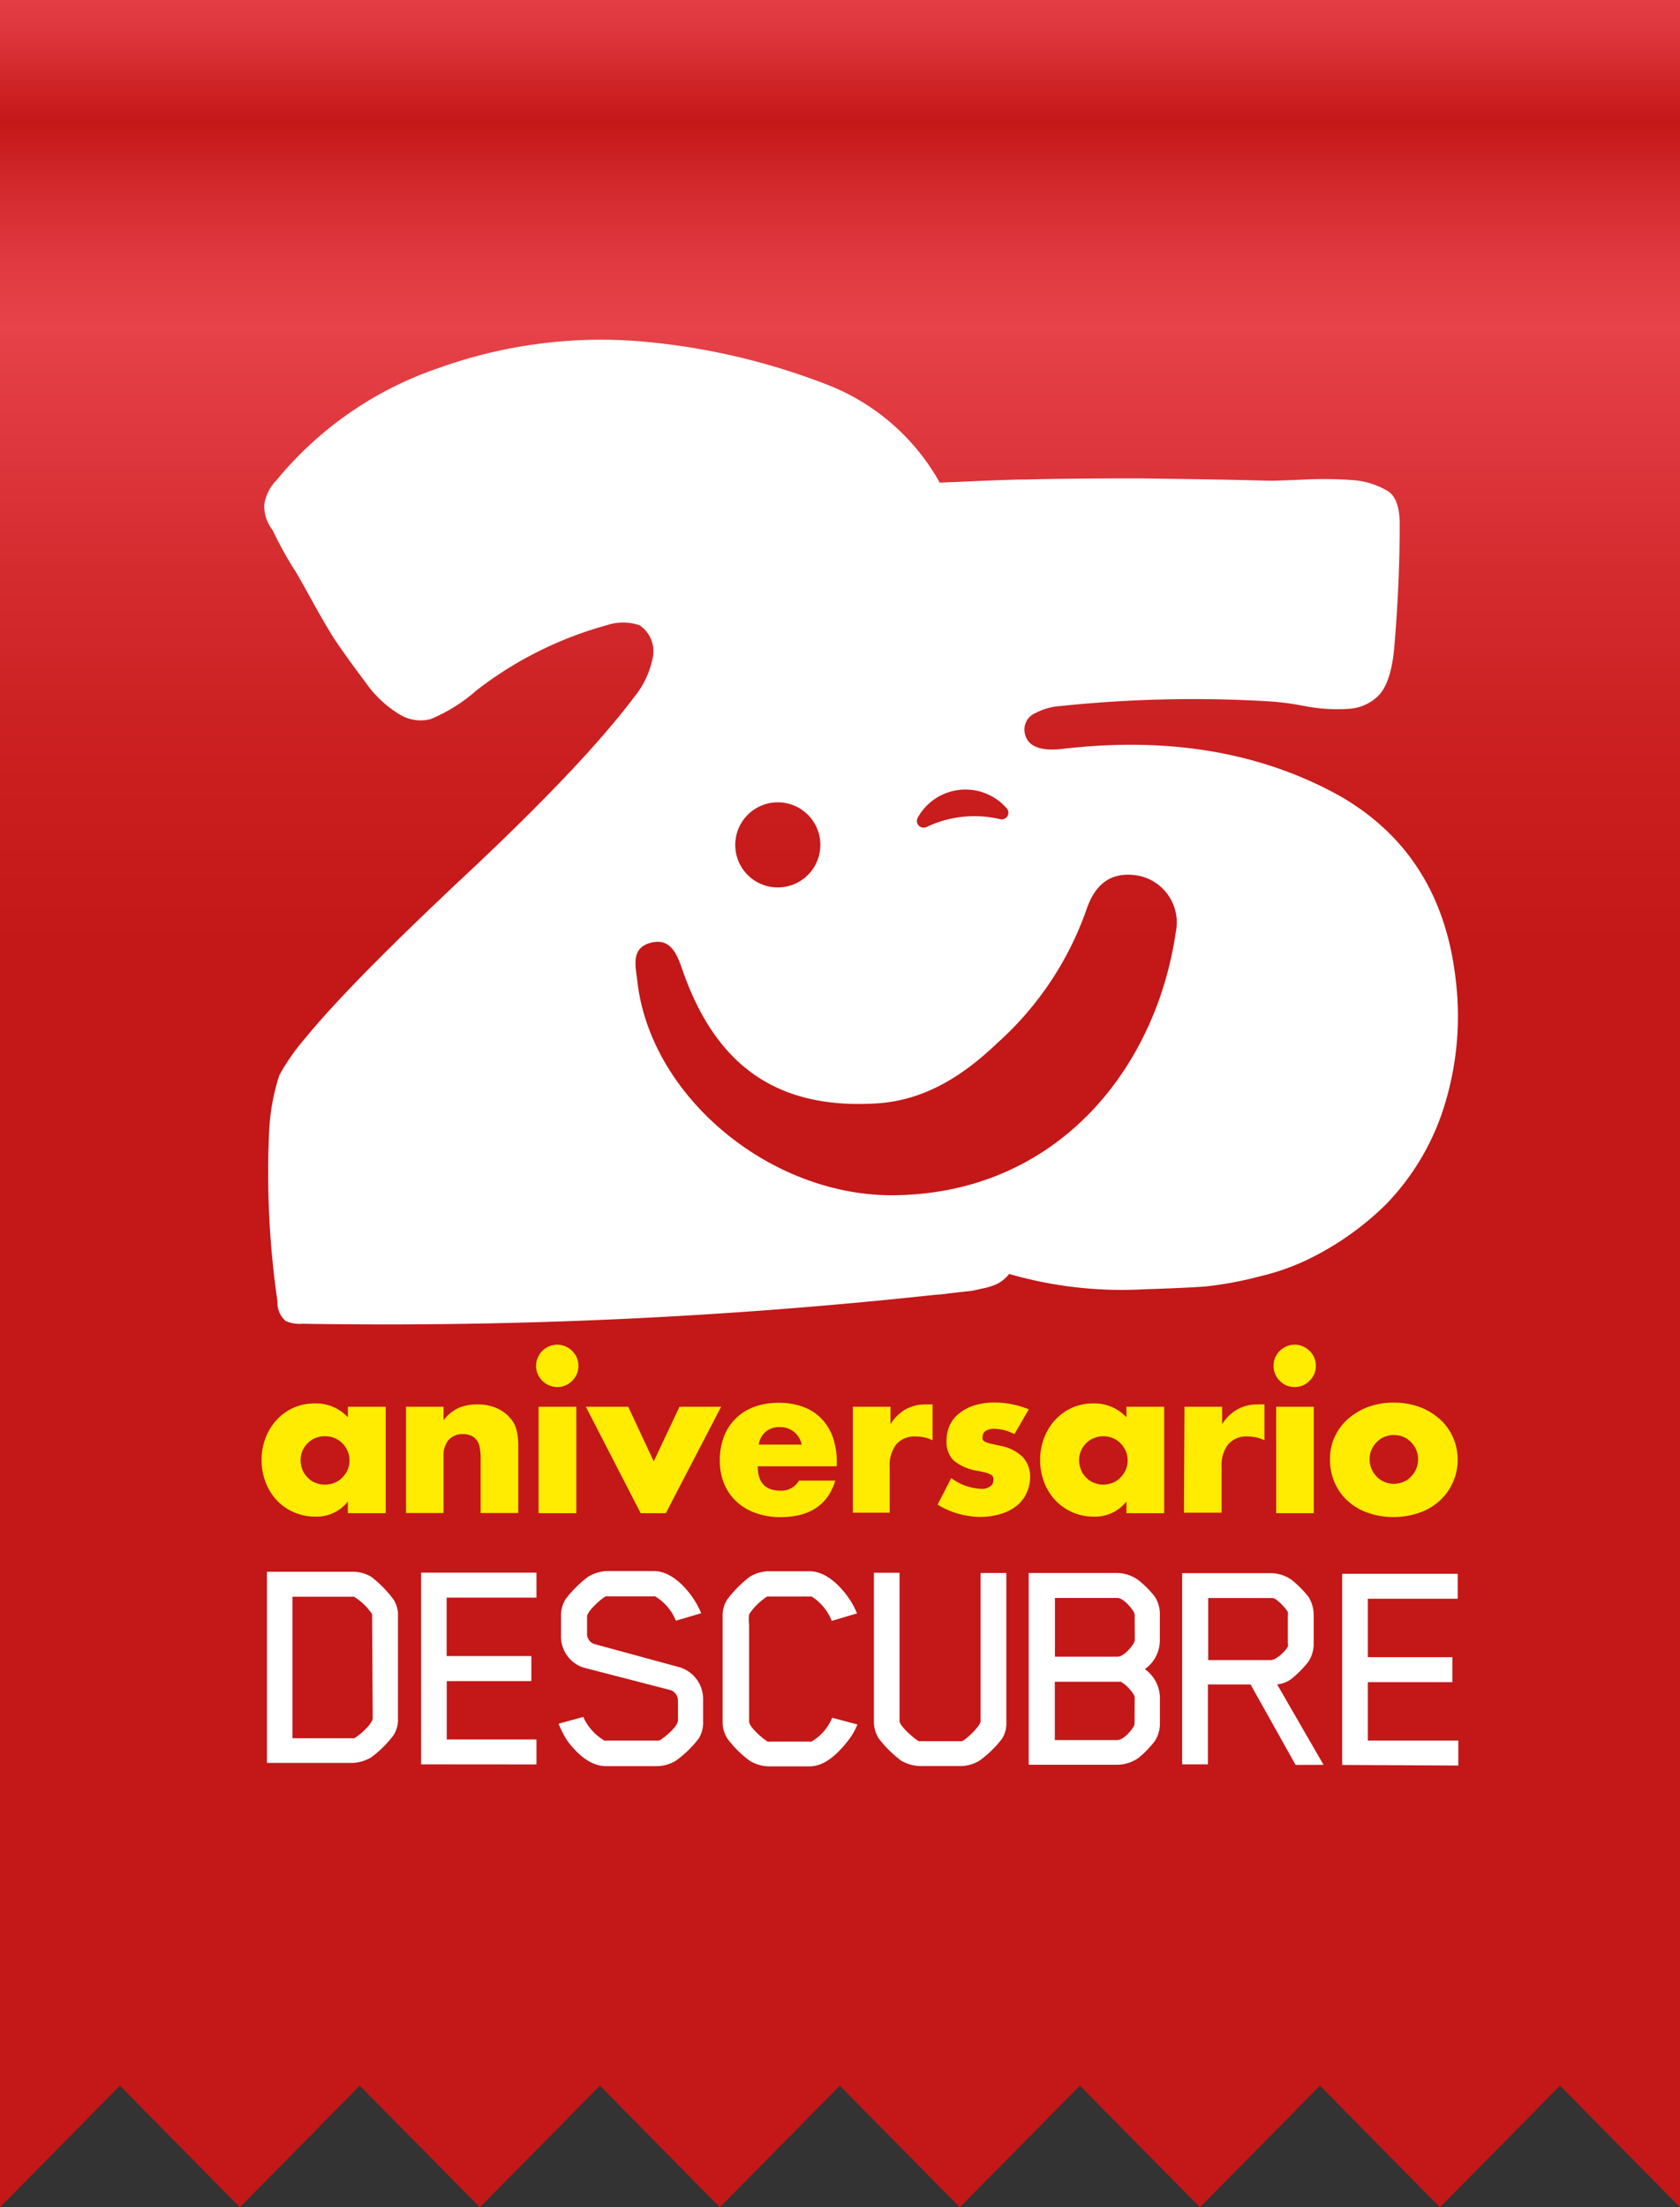 <svg id="Capa_1" data-name="Capa 1" xmlns="http://www.w3.org/2000/svg" xmlns:xlink="http://www.w3.org/1999/xlink" viewBox="0 0 167.04 219.38"><rect x="0" y="0" width="167.04" height="219.38" fill="#333333" stroke="none"/><defs><style>.cls-1{fill:url(#linear-gradient);}.cls-2{fill:#ffec00;}.cls-3{fill:#fff;}</style><linearGradient id="linear-gradient" x1="83.52" y1="94.12" x2="83.52" y2="-2.34" gradientUnits="userSpaceOnUse"><stop offset="0" stop-color="#c41718"/><stop offset="0.17" stop-color="#c91d1e"/><stop offset="0.4" stop-color="#d52c30"/><stop offset="0.64" stop-color="#e74249"/><stop offset="0.7" stop-color="#e13b41"/><stop offset="0.79" stop-color="#d1272b"/><stop offset="0.85" stop-color="#c41718"/><stop offset="0.87" stop-color="#ca1e20"/><stop offset="0.95" stop-color="#df383e"/><stop offset="1" stop-color="#e74249"/></linearGradient></defs><polygon class="cls-1" points="0 0 0 219.38 11.92 207.3 23.85 219.38 35.77 207.3 47.71 219.38 59.65 207.3 71.57 219.38 83.5 207.3 95.43 219.38 107.37 207.3 119.31 219.38 131.24 207.3 143.17 219.38 155.11 207.3 167.04 219.38 167.04 0 0 0"/><path class="cls-2" d="M34.59,139.82h3.76V150.4H34.59v-1.17a3.94,3.94,0,0,1-3.24,1.51,5.24,5.24,0,0,1-3.82-1.61,5.53,5.53,0,0,1-1.12-1.8,6.12,6.12,0,0,1-.4-2.25,6,6,0,0,1,.39-2.15,5.69,5.69,0,0,1,1.09-1.79,5.3,5.3,0,0,1,1.67-1.21,5.23,5.23,0,0,1,2.15-.44,4.32,4.32,0,0,1,3.28,1.38Zm-4.7,5.26a2.49,2.49,0,0,0,.18,1,2.3,2.3,0,0,0,.51.77,2,2,0,0,0,.76.52,2.57,2.57,0,0,0,1,.19,2.5,2.5,0,0,0,.94-.19,2.1,2.1,0,0,0,.76-.52,2.39,2.39,0,0,0,.52-.76,2.24,2.24,0,0,0,.19-.93,2.32,2.32,0,0,0-.19-.94,2.55,2.55,0,0,0-.52-.77,2.21,2.21,0,0,0-.76-.51,2.32,2.32,0,0,0-.94-.19,2.38,2.38,0,0,0-1,.19,2.12,2.12,0,0,0-.76.51,2.56,2.56,0,0,0-.51.75A2.36,2.36,0,0,0,29.89,145.08Z"/><path class="cls-2" d="M40.37,139.82H44.1v1.34a4.11,4.11,0,0,1,1.55-1.25,4.87,4.87,0,0,1,1.83-.32,4.58,4.58,0,0,1,1.91.37,3.78,3.78,0,0,1,1.35,1,2.78,2.78,0,0,1,.62,1.19,6.28,6.28,0,0,1,.17,1.51v6.72H47.79v-5.34a5.59,5.59,0,0,0-.11-1.27,1.62,1.62,0,0,0-.4-.77,1.39,1.39,0,0,0-.56-.35,2.08,2.08,0,0,0-.66-.11,1.83,1.83,0,0,0-1.45.57,2.35,2.35,0,0,0-.51,1.62v5.65H40.37Z"/><path class="cls-2" d="M53.3,135.76a2.08,2.08,0,0,1,.17-.82,2.09,2.09,0,0,1,1.12-1.12,2.08,2.08,0,0,1,.82-.17,2,2,0,0,1,.81.17,2.08,2.08,0,0,1,.67.45,2.22,2.22,0,0,1,.46.67,2.07,2.07,0,0,1,.16.82,2,2,0,0,1-.16.81,2.1,2.1,0,0,1-.46.67,2,2,0,0,1-.67.46,2,2,0,0,1-.81.16,2.11,2.11,0,0,1-1.94-1.29A2,2,0,0,1,53.3,135.76Zm4,4.06V150.4H53.55V139.82Z"/><path class="cls-2" d="M62.46,139.82,65,145.25l2.56-5.43H71.7L66.2,150.4H63.7l-5.45-10.58Z"/><path class="cls-2" d="M75.34,145.74c0,1.61.75,2.42,2.27,2.42a2,2,0,0,0,1.83-1h3.61q-1.1,3.63-5.46,3.63a7.13,7.13,0,0,1-2.46-.41,5.46,5.46,0,0,1-1.91-1.14A5.22,5.22,0,0,1,72,147.48a6.11,6.11,0,0,1-.43-2.32,6.64,6.64,0,0,1,.41-2.38,5,5,0,0,1,1.18-1.8A5.13,5.13,0,0,1,75,139.83a6.9,6.9,0,0,1,2.44-.4,6.77,6.77,0,0,1,2.41.4A4.84,4.84,0,0,1,81.67,141a5.16,5.16,0,0,1,1.14,1.86,7.48,7.48,0,0,1,.39,2.49v.39Zm4.37-2.16a2.21,2.21,0,0,0-.76-1.26,2.15,2.15,0,0,0-1.41-.48,2.12,2.12,0,0,0-1.41.46,2.09,2.09,0,0,0-.69,1.28Z"/><path class="cls-2" d="M84.8,139.82h3.74v1.73A4.39,4.39,0,0,1,90,140.1a4,4,0,0,1,2-.51h.32a2.17,2.17,0,0,1,.4,0v3.56a3.66,3.66,0,0,0-1.61-.37,2.38,2.38,0,0,0-2,.78,3.44,3.44,0,0,0-.65,2.26v4.53H84.8Z"/><path class="cls-2" d="M100.86,142.54a4.45,4.45,0,0,0-2-.53,1.58,1.58,0,0,0-.84.2.65.65,0,0,0-.32.56.81.81,0,0,0,0,.3.54.54,0,0,0,.23.22,1.74,1.74,0,0,0,.51.18l.9.21a4.32,4.32,0,0,1,2.31,1.1,2.82,2.82,0,0,1,.77,2,3.71,3.71,0,0,1-.38,1.68,3.43,3.43,0,0,1-1,1.24,4.93,4.93,0,0,1-1.59.79,7.24,7.24,0,0,1-2,.28,8.32,8.32,0,0,1-4.23-1.22l1.36-2.64a5.38,5.38,0,0,0,3,1.07,1.4,1.4,0,0,0,.85-.23.67.67,0,0,0,.33-.57,1.06,1.06,0,0,0,0-.34.51.51,0,0,0-.22-.25,1.84,1.84,0,0,0-.48-.21c-.22-.06-.49-.12-.84-.19a4.76,4.76,0,0,1-2.42-1.05,2.56,2.56,0,0,1-.69-1.9,3.75,3.75,0,0,1,.33-1.6,3.2,3.2,0,0,1,1-1.21,4.46,4.46,0,0,1,1.49-.76,6.66,6.66,0,0,1,1.95-.27,8.94,8.94,0,0,1,3.41.68Z"/><path class="cls-2" d="M112,139.82h3.75V150.4H112v-1.17a3.94,3.94,0,0,1-3.24,1.51,5.33,5.33,0,0,1-2.13-.43,5.26,5.26,0,0,1-1.69-1.18,5.53,5.53,0,0,1-1.12-1.8,6.12,6.12,0,0,1-.4-2.25,6,6,0,0,1,.39-2.15,5.52,5.52,0,0,1,1.09-1.79,5.3,5.3,0,0,1,1.67-1.21,5.2,5.2,0,0,1,2.15-.44,4.32,4.32,0,0,1,3.28,1.38Zm-4.71,5.26a2.49,2.49,0,0,0,.19,1,2.16,2.16,0,0,0,.51.77,2,2,0,0,0,.76.52,2.47,2.47,0,0,0,1.9,0,2.1,2.1,0,0,0,.76-.52,2.56,2.56,0,0,0,.52-.76,2.24,2.24,0,0,0,.19-.93,2.32,2.32,0,0,0-.19-.94,2.75,2.75,0,0,0-.52-.77,2.21,2.21,0,0,0-.76-.51,2.47,2.47,0,0,0-1.9,0,2.12,2.12,0,0,0-.76.51,2.36,2.36,0,0,0-.7,1.67Z"/><path class="cls-2" d="M117.77,139.82h3.74v1.73A4.39,4.39,0,0,1,123,140.1a3.92,3.92,0,0,1,2-.51h.32a2.17,2.17,0,0,1,.4,0v3.56a3.66,3.66,0,0,0-1.61-.37,2.38,2.38,0,0,0-2,.78,3.44,3.44,0,0,0-.65,2.26v4.53h-3.74Z"/><path class="cls-2" d="M126.63,135.76a2.07,2.07,0,0,1,.16-.82,2.19,2.19,0,0,1,.45-.67,2.32,2.32,0,0,1,.67-.45,2.08,2.08,0,0,1,.82-.17,2,2,0,0,1,.81.17,2.08,2.08,0,0,1,.67.45,2,2,0,0,1,.62,1.49,2,2,0,0,1-.16.81,2.22,2.22,0,0,1-1.13,1.13,2,2,0,0,1-.81.16,2.07,2.07,0,0,1-.82-.16,2.17,2.17,0,0,1-.67-.46,2.08,2.08,0,0,1-.45-.67A2,2,0,0,1,126.63,135.76Zm4,4.06V150.4h-3.74V139.82Z"/><path class="cls-2" d="M132.24,145a5.12,5.12,0,0,1,.47-2.2,5.47,5.47,0,0,1,1.32-1.77,6.49,6.49,0,0,1,2-1.19,7.26,7.26,0,0,1,2.55-.43,7.42,7.42,0,0,1,2.53.42,6.32,6.32,0,0,1,2,1.18,5.34,5.34,0,0,1,1.33,1.79,5.52,5.52,0,0,1-1.34,6.4,5.86,5.86,0,0,1-2,1.16,7.65,7.65,0,0,1-2.57.42,7.32,7.32,0,0,1-2.52-.42,5.73,5.73,0,0,1-2-1.17,5.48,5.48,0,0,1-1.31-1.83A5.65,5.65,0,0,1,132.24,145Zm3.94,0a2.38,2.38,0,0,0,.19,1,2.49,2.49,0,0,0,.52.77,2.1,2.1,0,0,0,.76.52,2.42,2.42,0,0,0,1.88,0,2,2,0,0,0,.76-.52,2.45,2.45,0,0,0,.52-2.67,2.55,2.55,0,0,0-.52-.77,2.28,2.28,0,0,0-.76-.52,2.54,2.54,0,0,0-1.88,0,2.39,2.39,0,0,0-.76.52,2.7,2.7,0,0,0-.52.76A2.24,2.24,0,0,0,136.18,145.06Z"/><path class="cls-3" d="M144.71,97.13q-1.47-12.24-11.46-18-11.69-6.51-27.41-4.72c-2.32.3-3.63-.18-3.93-1.46A1.78,1.78,0,0,1,103,70.85a6.18,6.18,0,0,1,2.47-.68,126.82,126.82,0,0,1,20.9-.45,28,28,0,0,1,3.31.45,17.09,17.09,0,0,0,4.44.28,4.57,4.57,0,0,0,2.92-1.29c.82-.82,1.35-2.36,1.57-4.6q.56-6.41.56-12.47c0-1.8-.45-2.92-1.34-3.37a7.77,7.77,0,0,0-3.32-1,39.53,39.53,0,0,0-4.72-.06q-2.75.12-3.54.12-4.26-.12-13-.23-7.41,0-11.12.11c-1.2,0-3.44.08-6.74.23l-2,.08,0-.08a21.83,21.83,0,0,0-10.85-9.54,66.67,66.67,0,0,0-19.35-4.46A47.75,47.75,0,0,0,43.56,36.6,35.71,35.71,0,0,0,27.5,47.72a4.41,4.41,0,0,0-1.23,2.47,3.91,3.91,0,0,0,.82,2.47,38.55,38.55,0,0,0,2.2,4c.09.09.66,1.1,1.71,3s1.92,3.39,2.61,4.39,1.6,2.27,2.74,3.78A11.11,11.11,0,0,0,39.72,71a4,4,0,0,0,3.08.48,16.4,16.4,0,0,0,4.6-2.88,37.18,37.18,0,0,1,12.9-6.45,5.1,5.1,0,0,1,3.3,0,3.12,3.12,0,0,1,1.3,3.23,8.86,8.86,0,0,1-1.85,3.91Q58,76,46.37,86.9t-16,16.26a21.75,21.75,0,0,0-2.6,3.71,21.5,21.5,0,0,0-1,5.35,89.36,89.36,0,0,0,.82,17.16,2.38,2.38,0,0,0,.82,1.92,3.39,3.39,0,0,0,1.65.27A508.6,508.6,0,0,0,93,128.69a13.27,13.27,0,0,0,1.38-.14l1.71-.2c.41,0,.94-.14,1.58-.28a6,6,0,0,0,1.51-.48,3.74,3.74,0,0,0,1.1-.89s0-.06.05-.08a40.46,40.46,0,0,0,13.52,1.52q3.94-.12,6.07-.28a36.47,36.47,0,0,0,5.34-1,23.38,23.38,0,0,0,5.67-2.13,29.2,29.2,0,0,0,6.85-5,24.47,24.47,0,0,0,6-10.39A30.05,30.05,0,0,0,144.71,97.13ZM91.26,81.25a5.43,5.43,0,0,1,8.85-.89.66.66,0,0,1-.67,1.06,11.06,11.06,0,0,0-7.32.78A.67.67,0,0,1,91.26,81.25ZM73.14,83.44a4.23,4.23,0,1,1,3.66,4.73A4.22,4.22,0,0,1,73.14,83.44Zm43.77,9.19c-2,13.73-11.94,26.09-28.21,26.17-12.24,0-24-9.84-25.32-21.2-.17-1.52-.7-3.33,1.26-3.88,2.13-.59,2.72,1.28,3.27,2.84,3.35,9.5,9.49,13.71,19.25,13.11,4.85-.3,8.67-2.82,12-6A32,32,0,0,0,108,90.48c.82-2.49,2.36-3.91,5.11-3.46A4.74,4.74,0,0,1,116.91,92.63Z"/><path class="cls-3" d="M41.87,175.36V156.31H53.34v2.48H44.41v5.81h8.42v2.49H44.42v5.8h8.92v2.48Z"/><path class="cls-3" d="M69.49,172.77A10.73,10.73,0,0,1,67.2,175a3.75,3.75,0,0,1-1.77.54H60.25c-1.66,0-3-1.39-3.87-2.56a10.15,10.15,0,0,1-.84-1.66l2.46-.67a4,4,0,0,0,.31.6A5.28,5.28,0,0,0,60.09,173a1,1,0,0,0,.26,0h5c.09,0,.15,0,.18,0,.5-.24,1.88-1.41,1.88-2v-1.93a1.12,1.12,0,0,0-.71-1.08L58,165.74a3.25,3.25,0,0,1-2.22-3.24v-1.87a3.06,3.06,0,0,1,.45-1.68,11.26,11.26,0,0,1,2.27-2.25,4,4,0,0,1,1.79-.55H65c1.62,0,3,1.4,3.83,2.57a8.64,8.64,0,0,1,.89,1.62l-2.51.74c-.25-.52-.32-.64-.32-.64a5.08,5.08,0,0,0-1.76-1.78,1,1,0,0,0-.23,0H60.46a1.81,1.81,0,0,0-.22,0c-.47.23-1.86,1.49-1.87,2v1.73a1.06,1.06,0,0,0,.68,1l8.58,2.34a3.3,3.3,0,0,1,2.28,3.19v2.15A3.06,3.06,0,0,1,69.49,172.77Z"/><path class="cls-3" d="M84.33,173c-.9,1.13-2.21,2.56-3.83,2.56H76.39a3.89,3.89,0,0,1-1.81-.53,10.63,10.63,0,0,1-2.26-2.23,3.08,3.08,0,0,1-.47-1.68V160.61a2.9,2.9,0,0,1,.47-1.65,11.64,11.64,0,0,1,2.24-2.25,3.71,3.71,0,0,1,1.79-.54h4.14c1.63,0,3,1.41,3.84,2.58a8,8,0,0,1,.88,1.61l-2.51.74a5.1,5.1,0,0,0-2-2.42,1.3,1.3,0,0,0-.25,0H76.5a.68.68,0,0,0-.22,0,6.26,6.26,0,0,0-1.8,1.77,4.23,4.23,0,0,0,0,1v9.65c0,.54,1.35,1.72,1.85,2a.6.6,0,0,0,.21,0h3.9a.9.9,0,0,0,.25,0,5,5,0,0,0,2.06-2.37l2.5.67A6.57,6.57,0,0,1,84.33,173Z"/><path class="cls-3" d="M99.64,172.8A10.78,10.78,0,0,1,97.38,175a3.69,3.69,0,0,1-1.77.53H91.42a4,4,0,0,1-1.81-.53,11.32,11.32,0,0,1-2.25-2.23,3.15,3.15,0,0,1-.47-1.65v-14.8h2.55v14.74c0,.48,1.44,1.74,1.91,2,0,0,.09,0,.22,0h3.88a1.06,1.06,0,0,0,.21,0c.47-.22,1.84-1.52,1.84-2V156.34h2.56v14.79A2.86,2.86,0,0,1,99.64,172.8Z"/><path class="cls-3" d="M114.82,173.05a10.08,10.08,0,0,1-1.65,1.69,3.7,3.7,0,0,1-2.08.66h-8.81V156.34h8.8a3.71,3.71,0,0,1,2.09.7,9.9,9.9,0,0,1,1.65,1.65,3.19,3.19,0,0,1,.5,1.85V163a3.5,3.5,0,0,1-1.49,2.9,3.53,3.53,0,0,1,1.5,2.89v2.5A3.22,3.22,0,0,1,114.82,173.05Zm-2-12.48a.62.62,0,0,0-.07-.32c-.25-.44-1.06-1.43-1.66-1.43h-6.2v5.84h6.25c.56,0,1.4-.95,1.62-1.41a.7.7,0,0,0,.07-.34Zm0,8.22a.56.56,0,0,0-.07-.32,4,4,0,0,0-1.3-1.32s-.17,0-.32,0h-6.25v5.8h6.21c.6,0,1.41-.94,1.65-1.39a.62.62,0,0,0,.07-.32Z"/><path class="cls-3" d="M128.82,175.42l-4.48-8H120.1v7.94h-2.56v-19h8.82a3.6,3.6,0,0,1,2.07.67,10.59,10.59,0,0,1,1.67,1.68,3.42,3.42,0,0,1,.52,1.8v2.86a3.28,3.28,0,0,1-.52,1.78,11,11,0,0,1-1.66,1.69,2.72,2.72,0,0,1-1.46.57l4.62,8Zm-.77-14.84a1.27,1.27,0,0,0,0-.35c-.18-.35-1.09-1.36-1.52-1.4h-6.4V165h6.21c.56,0,1.47-.89,1.71-1.34a.94.94,0,0,0,0-.34Z"/><path class="cls-3" d="M133.45,175.42v-19h11.49v2.48H136v5.81h8.41v2.48H136v5.81H145v2.48Z"/><path class="cls-3" d="M39.14,172.45a10.72,10.72,0,0,1-2.24,2.22,4,4,0,0,1-1.78.55H26.54l0-19h8.6a3.54,3.54,0,0,1,1.77.5A11.29,11.29,0,0,1,39.14,159a2.86,2.86,0,0,1,.43,1.65v10.17A2.92,2.92,0,0,1,39.14,172.45ZM37,160.7c0-.12,0-.22,0-.26a5.9,5.9,0,0,0-1.8-1.74s-.1,0-.21,0H29.08v14.07H35a1.06,1.06,0,0,0,.21,0c.5-.26,1.84-1.43,1.85-2Z"/></svg>